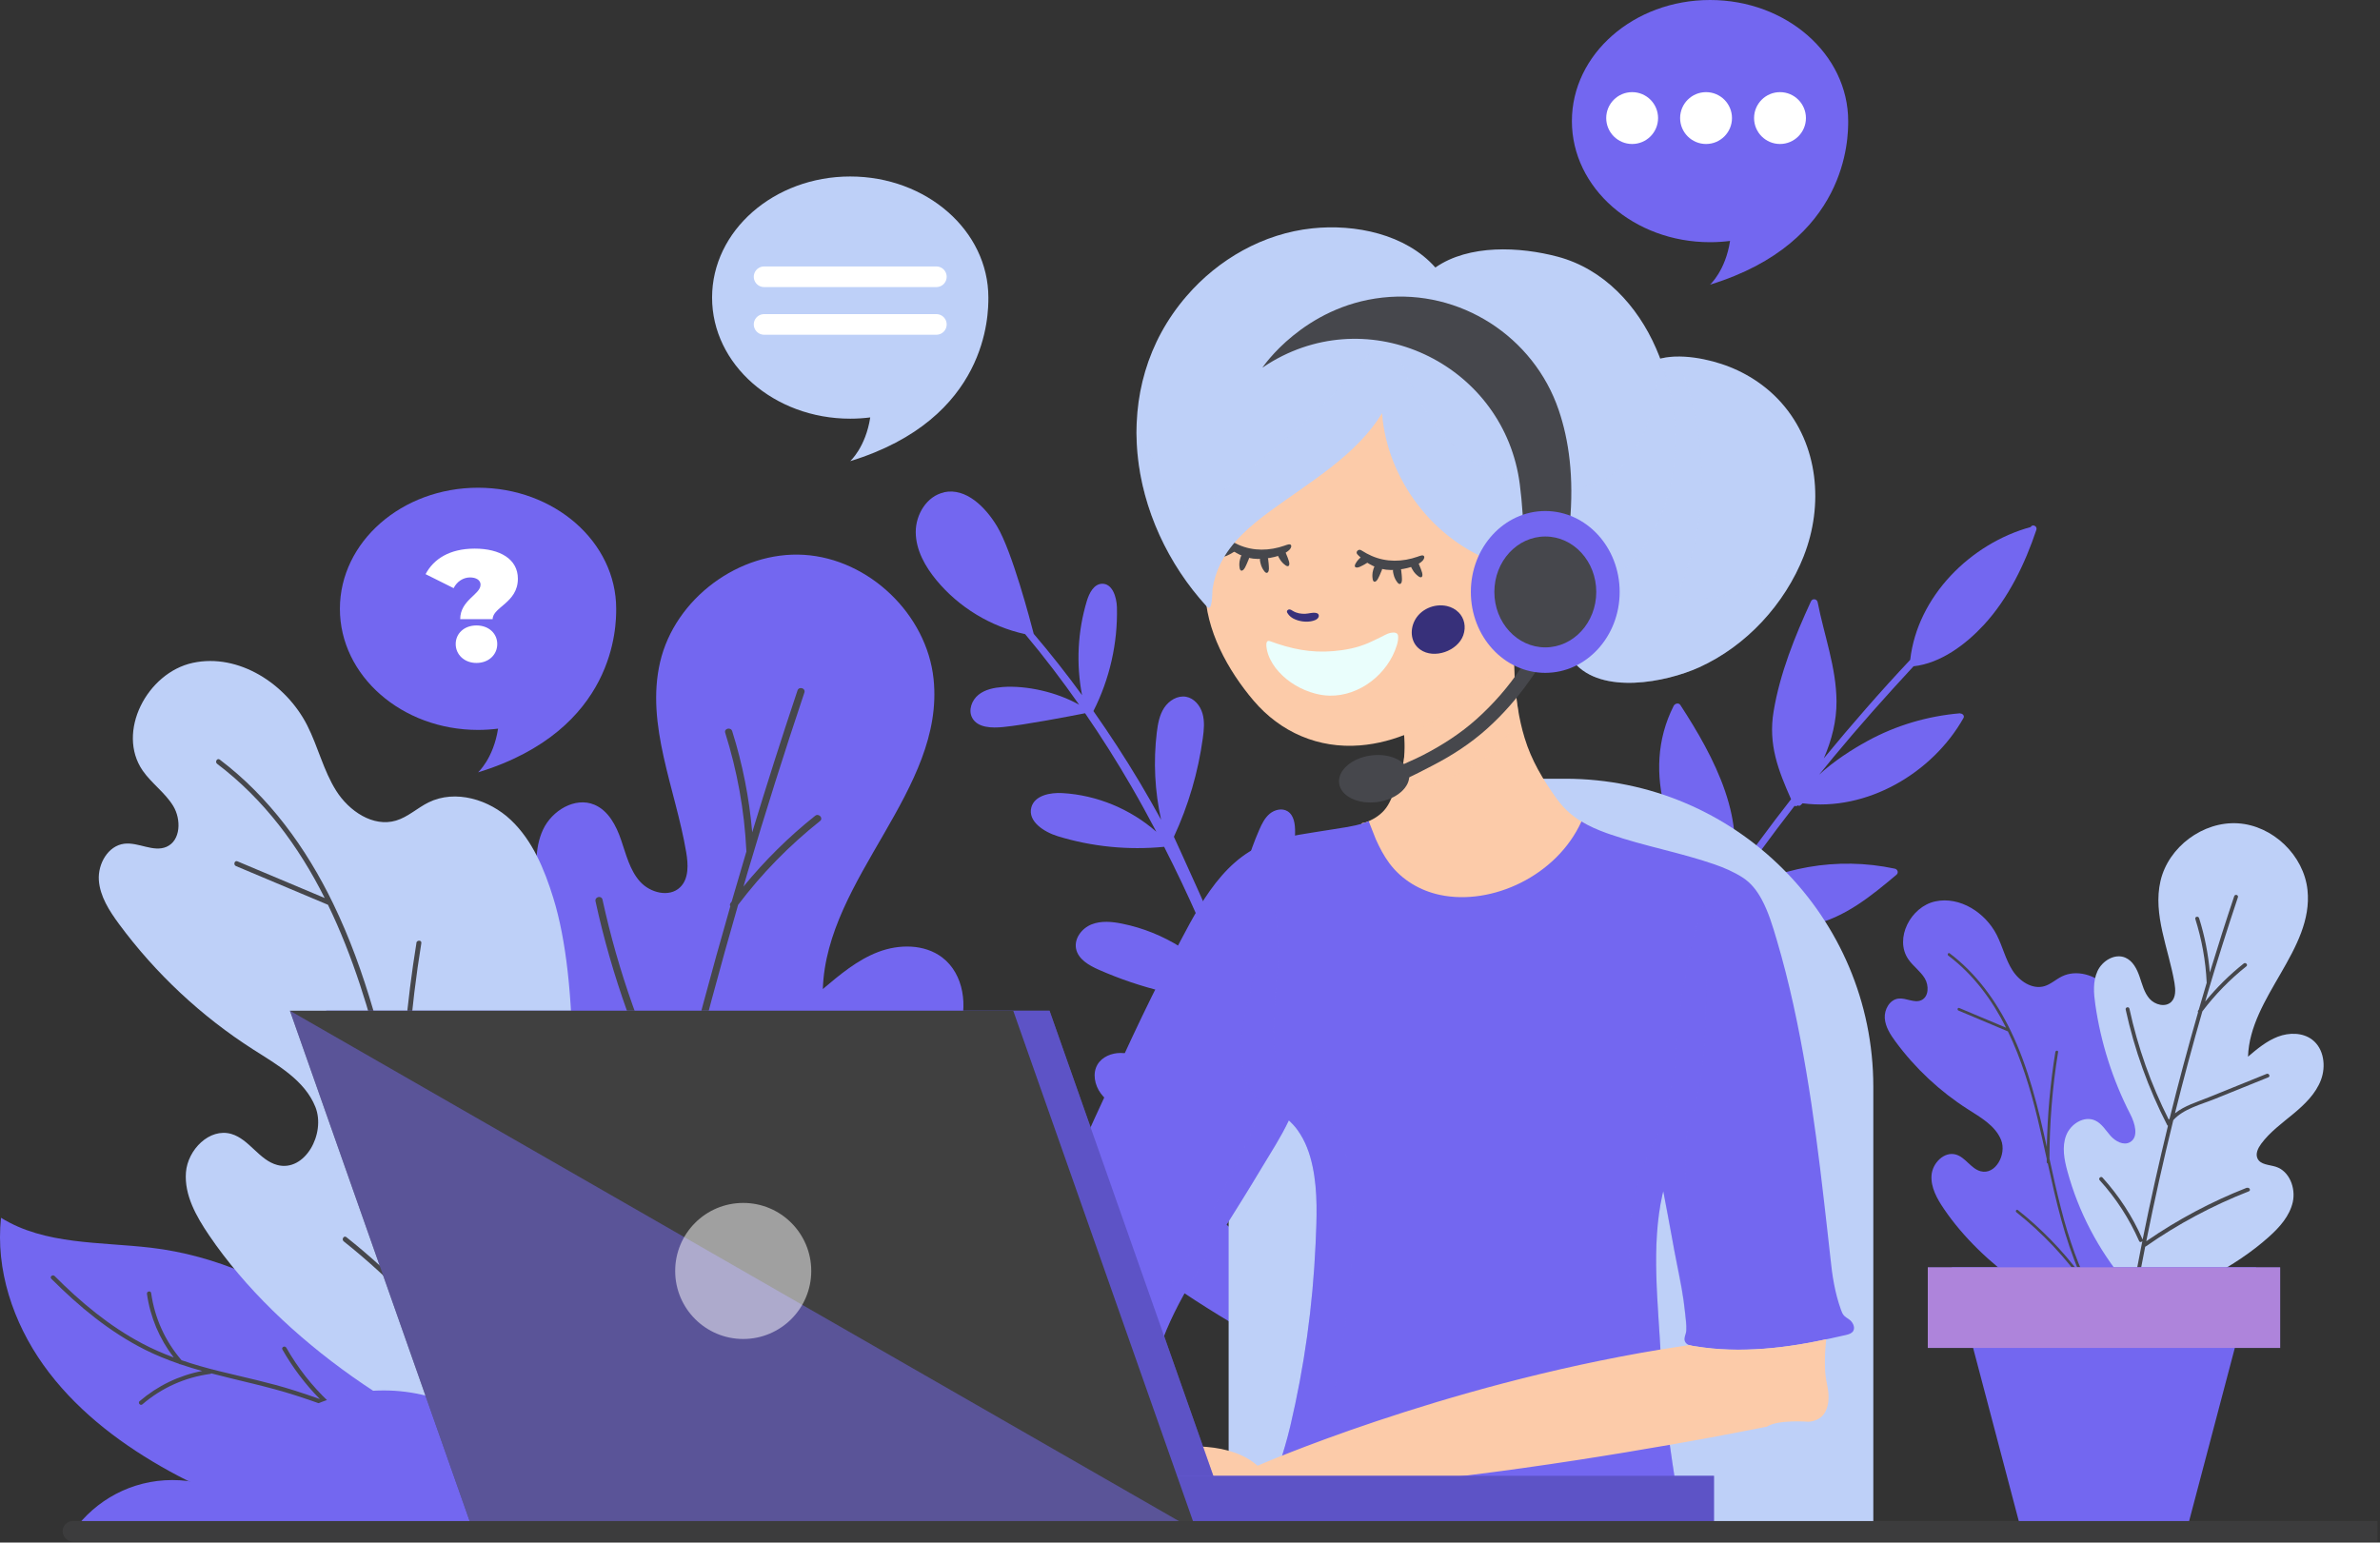 <svg width="614" height="398" viewBox="0 0 614 398" fill="none" xmlns="http://www.w3.org/2000/svg">
<rect x="0" y="0" width="614" height="398" fill="#333333" stroke="none"/>
<g clip-path="url(#clip0_1129_3871)">
<path d="M243.561 127C249.234 125.801 254.255 130.847 257.241 135.829C261.127 142.31 265.847 160.305 266.682 163.539C271.038 168.651 275.197 173.92 279.149 179.357C277.597 171.298 278.014 162.861 280.401 155.011C281.013 153.016 282.187 150.708 284.274 150.616C286.96 150.512 288.068 154.007 288.147 156.693C288.381 165.939 286.269 175.224 282.083 183.465C286.269 189.425 290.246 195.528 293.976 201.761C295.893 204.969 297.731 208.229 299.544 211.502C297.914 204.121 297.523 196.479 298.435 188.968C298.709 186.751 299.114 184.482 300.339 182.618C301.565 180.753 303.782 179.384 305.986 179.775C308.072 180.153 309.637 182.044 310.224 184.091C310.811 186.125 310.602 188.303 310.315 190.403C309.115 199.205 306.586 207.838 302.843 215.897C302.843 215.897 313.627 239.33 318.831 252.162C317.605 239.239 319.665 226.016 324.855 214.123C325.52 212.597 326.277 211.046 327.542 209.976C328.82 208.907 330.75 208.438 332.158 209.311C333.866 210.354 334.127 212.702 334.114 214.71C334.01 229.68 329.263 244.585 320.695 256.856C321.504 258.917 322.299 260.977 323.082 263.038C326.629 272.518 329.85 282.103 332.836 291.753C331.884 278.725 333.892 265.476 338.769 253.349C339.943 250.441 342.329 247.037 345.355 247.885C347.845 248.576 348.641 251.666 348.81 254.248C349.802 270.379 342.577 285.741 335.405 300.255C338.091 309.435 340.595 318.655 342.929 327.927C344.664 334.825 346.32 341.749 347.911 348.674C348.876 330.13 354.666 311.848 364.733 296.225C366.663 293.226 369.675 289.953 373.144 290.801C376.313 291.596 377.656 295.443 377.617 298.703C377.565 306.071 373.535 312.735 369.623 318.968C362.659 330.078 355.696 341.176 348.745 352.286C351.901 366.187 354.835 380.127 357.743 394.054L352.618 395.085C350.049 381.823 347.454 368.574 344.664 355.377C327.933 347.8 311.984 338.542 297.079 327.796C293.493 325.201 289.829 322.358 287.925 318.355C286.034 314.352 286.53 308.862 290.194 306.358C294.132 303.685 299.505 305.523 303.717 307.766C321.295 317.103 335.496 332.53 343.66 350.656C342.108 343.406 340.491 336.168 338.782 328.957C336.931 321.133 334.962 313.334 332.862 305.588C325.559 302.759 300.352 292.835 290.103 286.954C287.821 285.637 285.512 284.215 283.961 282.09C282.409 279.964 281.796 276.952 283.126 274.683C284.313 272.661 286.79 271.67 289.125 271.683C291.472 271.683 293.715 272.544 295.866 273.483C310.224 279.755 323.03 287.88 331.454 300.477C328.037 288.258 324.268 276.156 319.978 264.211C319.3 262.307 318.583 260.403 317.866 258.513C306.025 257.821 294.315 254.992 283.465 250.206C280.922 249.084 278.118 247.48 277.597 244.742C277.101 242.108 279.11 239.5 281.6 238.509C284.091 237.518 286.895 237.791 289.516 238.326C300.274 240.491 310.146 246.737 316.731 255.5C311.906 242.89 306.455 230.515 300.326 218.492C291.133 219.391 281.757 218.479 272.915 215.766C269.329 214.671 265.091 211.932 266.069 208.307C266.904 205.23 270.907 204.447 274.089 204.63C282.983 205.138 291.628 208.737 298.318 214.606C296.258 210.707 294.145 206.834 291.928 203.013C288.173 196.532 284.169 190.194 279.931 184.026C275.928 184.821 264.4 187.038 258.806 187.586C255.859 187.873 252.194 187.808 250.799 185.187C249.756 183.23 250.695 180.662 252.429 179.266C254.163 177.871 256.458 177.427 258.662 177.258C264.856 176.815 272.642 178.575 278.405 181.835C274.011 175.576 269.381 169.473 264.465 163.618C255.585 161.675 247.369 156.706 241.579 149.691C238.671 146.17 236.285 141.932 236.246 137.354C236.194 132.79 239.089 127.978 243.561 127.039V127Z" fill="#7367F0"/>
<path d="M153.295 363.266C140.438 347.852 130.931 329.661 125.65 310.296C124.111 304.65 122.937 298.507 125.024 293.031C127.11 287.554 133.63 283.407 138.951 285.858C142.146 287.332 144.011 290.618 146.358 293.239C148.705 295.86 152.539 297.999 155.617 296.304C160.011 293.878 158.081 287.241 155.786 282.781C147.336 266.324 141.637 248.458 139.016 230.137C138.247 224.751 137.79 219.013 140.085 214.071C142.381 209.129 148.366 205.516 153.374 207.642C156.986 209.181 158.981 213.041 160.246 216.757C161.524 220.461 162.463 224.464 165.058 227.398C167.653 230.345 172.647 231.662 175.464 228.924C177.746 226.707 177.564 223.03 177.029 219.887C174.251 203.443 166.518 187.038 170.3 170.803C174.108 154.463 190.695 142.114 207.439 143.157C224.183 144.201 239.114 158.519 240.849 175.211C243.835 203.795 213.216 226.459 212.277 255.187C216.685 251.458 221.197 247.663 226.582 245.616C231.968 243.568 238.501 243.555 243.092 247.05C248.712 251.34 249.781 259.778 247.277 266.389C244.774 273 239.466 278.138 234.028 282.65C228.578 287.162 222.749 291.387 218.549 297.086C217.037 299.133 215.733 301.859 216.841 304.141C218.302 307.114 222.449 307.049 225.604 308.04C232.164 310.113 235.241 318.264 233.755 324.979C232.255 331.695 227.391 337.133 222.266 341.723C205.483 356.772 184.514 366.2 163.923 375.381L153.282 363.266H153.295Z" fill="#7367F0"/>
<path d="M211.899 318.094C194.816 324.784 178.581 333.417 163.48 343.836C167.379 324.367 171.709 304.976 176.455 285.702C181.28 280.251 189.939 278.125 196.342 275.53C204.923 272.062 213.516 268.58 222.097 265.111C223.205 264.668 222.319 263.038 221.223 263.481C211.886 267.25 202.562 271.031 193.225 274.813C187.97 276.939 181.802 278.751 177.264 282.416C181.346 266.024 185.727 249.697 190.422 233.462C196.538 225.377 203.606 218.153 211.547 211.841C212.486 211.098 211.221 209.742 210.295 210.485C203.475 215.91 197.307 222.026 191.804 228.741C192.169 227.516 192.508 226.29 192.873 225.064C197.477 209.52 202.367 194.054 207.518 178.692C207.896 177.558 206.122 177.023 205.744 178.145C201.676 190.285 197.79 202.491 194.06 214.749C193.291 205.895 191.582 197.158 188.896 188.655C188.544 187.521 186.731 187.938 187.096 189.086C190.2 198.944 192.039 209.103 192.547 219.444C192.547 219.522 192.56 219.587 192.573 219.652C191.282 223.969 190.017 228.285 188.766 232.614C188.674 232.732 188.583 232.849 188.492 232.966C188.257 233.279 188.27 233.592 188.414 233.84C183.536 250.767 178.972 267.784 174.747 284.88C174.604 285.05 174.46 285.206 174.33 285.389C165.815 268.488 159.464 250.61 155.434 232.119C155.187 230.958 153.374 231.376 153.635 232.549C157.834 251.81 164.524 270.432 173.547 287.971C173.639 288.153 173.769 288.271 173.9 288.349C169.479 306.475 165.423 324.68 161.759 342.975C161.746 342.897 161.72 342.832 161.694 342.754C156.934 331.917 150.466 321.967 142.524 313.204C141.716 312.317 140.36 313.582 141.168 314.456C149.018 323.115 155.369 332.921 160.064 343.627C160.39 344.384 161.276 344.201 161.629 343.653C161.42 344.67 161.211 345.688 161.016 346.692C157.886 362.484 155.056 378.328 152.487 394.211C152.292 395.385 154.156 395.424 154.339 394.263C156.934 378.249 159.816 362.288 162.972 346.379C163.076 346.353 163.18 346.314 163.298 346.235C178.698 335.49 195.286 326.623 212.76 319.776C213.868 319.346 212.995 317.716 211.886 318.146L211.899 318.094Z" fill="#46474C"/>
<path d="M117.082 380.153C102.594 350.043 72.197 325.879 39.009 321.941C25.799 320.376 11.572 321.237 0.266 314.208C-1.181 327.588 3.383 341.202 11.194 352.169C19.006 363.136 29.855 371.651 41.526 378.354C53.132 385.03 65.912 390.116 79.265 391.186C92.618 392.255 106.624 388.982 116.978 380.492" fill="#7367F0"/>
<path d="M36.023 361.519C40.653 357.554 46.182 354.881 52.154 353.733C50.276 353.212 48.399 352.638 46.547 352.012C46.404 352.025 46.26 351.986 46.143 351.869C43.182 350.852 40.275 349.678 37.432 348.257C28.317 343.679 20.414 337.133 13.242 329.948C12.733 329.439 13.581 328.735 14.089 329.231C20.818 335.986 28.225 342.167 36.688 346.64C39.323 348.035 42.048 349.222 44.826 350.252C41.148 345.479 38.762 339.859 37.914 333.847C37.81 333.143 38.905 332.934 38.996 333.638C39.909 340.08 42.596 346.027 46.834 350.956C49.964 352.038 53.158 352.938 56.379 353.733C62.913 355.351 69.498 356.707 75.914 358.754C78.131 359.458 80.335 360.202 82.525 360.984C78.757 357.163 75.523 352.886 72.862 348.204C72.51 347.578 73.514 347.109 73.867 347.735C76.814 352.925 80.491 357.593 84.807 361.688C84.873 361.74 84.912 361.805 84.938 361.871C87.494 362.823 90.037 363.853 92.527 364.948C92.684 364.948 92.814 365.013 92.892 365.118C96.909 366.904 100.834 368.873 104.629 371.116C114.409 376.906 123.068 384.509 128.975 394.302C129.34 394.915 128.336 395.384 127.971 394.772C119.808 381.262 106.637 372.394 92.384 366.096C85.811 367.465 79.578 370.021 73.958 373.698C73.371 374.09 72.641 373.242 73.241 372.851C78.587 369.343 84.455 366.813 90.663 365.339C85.89 363.305 81 361.558 76.162 360.006C69.055 357.724 61.726 356.25 54.528 354.359C54.462 354.425 54.358 354.477 54.241 354.49C47.734 355.377 41.722 358.063 36.741 362.34C36.206 362.81 35.489 361.962 36.023 361.493V361.519Z" fill="#46474C"/>
<path d="M137.581 378.862C106.336 368.86 72.34 345.87 53.927 318.707C50.641 313.856 47.524 308.366 47.968 302.511C48.411 296.656 54.044 290.944 59.678 292.574C64.294 293.917 66.863 299.342 71.519 300.581C78.665 302.485 84.103 292.483 81.364 285.611C78.626 278.738 71.597 274.787 65.363 270.81C51.958 262.242 40.143 251.197 30.689 238.391C28.198 235.001 25.786 231.271 25.499 227.085C25.225 222.886 27.859 218.218 32.045 217.696C35.723 217.24 39.57 219.965 42.96 218.492C46.651 216.875 46.781 211.411 44.694 207.968C42.608 204.525 39.1 202.139 36.805 198.827C29.959 188.89 37.94 173.568 49.741 171.025C61.543 168.482 73.801 176.41 79.264 187.169C82.055 192.672 83.451 198.853 86.75 204.056C90.049 209.272 96.256 213.484 102.163 211.724C105.241 210.811 107.68 208.451 110.561 207.029C117.486 203.626 126.21 206.273 131.804 211.58C137.399 216.875 140.45 224.308 142.732 231.662C156.451 275.765 137.568 378.862 137.568 378.862H137.581Z" fill="#BED0F8"/>
<path d="M107.432 243.308C104.98 258.421 103.624 273.679 103.324 288.975C99.099 269.858 94.522 250.819 85.928 233.097C78.978 218.752 69.472 205.66 56.692 195.984C56.04 195.488 55.362 196.584 56.014 197.079C68.194 206.312 77.061 218.361 83.764 231.702C76.266 228.546 68.767 225.39 61.256 222.234C60.5 221.908 60.121 223.147 60.878 223.46C68.793 226.785 76.709 230.124 84.611 233.449C91.027 246.685 95.409 261.082 98.825 275.191C100.39 281.633 101.812 288.14 103.246 294.648C103.246 295.182 103.246 295.717 103.246 296.252C103.246 296.604 103.481 296.812 103.742 296.877C107.693 314.86 111.814 332.843 119.103 349.691C110.523 338.307 100.547 328.083 89.358 319.203C88.706 318.694 88.041 319.789 88.68 320.298C101.277 330.3 112.348 342.062 121.568 355.246C121.62 355.311 121.672 355.364 121.737 355.403C122.442 356.863 123.172 358.311 123.941 359.758C131.322 373.633 141.311 386.113 154.417 394.954C155.108 395.411 155.786 394.328 155.095 393.859C129.679 376.724 117.447 347.083 110.079 318.459C108.045 310.57 106.298 302.576 104.537 294.582C104.576 277.421 105.945 260.299 108.697 243.347C108.827 242.525 107.536 242.486 107.406 243.294L107.432 243.308Z" fill="#46474C"/>
<path d="M505.66 184.039C497.301 184.756 489.19 187.13 481.822 191.159C477.597 193.467 473.111 196.388 469.316 199.87C470.542 198.357 471.768 196.845 473.02 195.332C479.67 187.299 486.595 179.54 493.662 171.911C500.665 171.142 507.133 166.278 511.776 161.257C518.126 154.385 522.403 145.505 525.351 136.702C525.677 135.737 524.32 135.124 523.877 135.985C508.372 140.236 494.667 153.864 492.802 170.242C485.069 178.458 477.662 186.986 470.516 195.658C472.55 190.989 473.828 186.008 473.789 180.909C473.724 172.185 470.581 163.865 468.925 155.389C468.755 154.502 467.569 154.32 467.19 155.168C463.057 164.152 459.171 173.776 457.554 183.596C456.145 192.072 458.74 198.709 462.066 206.208C456.458 213.393 451.033 220.748 445.843 228.272C451.516 212.428 442.127 195.149 433.507 181.913C433.064 181.222 432.099 181.509 431.773 182.135C422.918 199.622 431.173 219.131 442.44 233.266C435.711 243.294 429.386 253.596 423.518 264.146C424.992 255.513 423.909 246.072 421.836 237.87C419.176 227.294 414.168 217.67 407.322 209.22C406.853 208.633 406.018 208.777 405.692 209.429C400.867 219.17 402.08 230.124 405.47 240.113C408.913 250.232 413.634 261.603 420.271 270.106C417.285 275.713 414.429 281.398 411.717 287.136C411.743 287.136 411.769 287.136 411.808 287.136C412.408 287.28 412.864 287.58 413.164 287.958C415.707 282.559 418.38 277.226 421.184 271.957C421.301 271.931 421.419 271.866 421.523 271.788C421.693 271.657 421.862 271.54 422.032 271.41C442.192 273.77 462.887 264.55 476.11 249.502C476.54 249.006 476.201 247.989 475.484 248.002C456.68 248.093 438.267 255.983 423.544 267.576C427.743 259.895 432.177 252.358 436.859 244.977C439.023 241.547 441.253 238.157 443.509 234.779C443.705 234.923 443.874 235.04 444.031 235.131C446.339 238 450.199 238.809 453.746 239.148C458.232 239.565 462.965 239.604 467.399 238.652C475.888 236.813 482.748 231.167 489.242 225.716C489.868 225.194 489.581 224.282 488.811 224.125C473.958 220.956 458.506 223.708 445.648 231.649C451.177 223.564 456.967 215.649 462.978 207.916C463.252 208.072 463.591 208.007 463.813 207.799C464.022 207.942 464.309 207.968 464.556 207.72C464.713 207.564 464.882 207.42 465.039 207.264C481.613 209.442 498.54 199.466 506.559 185.239C506.898 184.652 506.233 184.039 505.673 184.091L505.66 184.039Z" fill="#7367F0"/>
<path d="M220.675 395.072H18.914C24.6 387.091 33.923 381.875 44.473 381.875C49.507 381.875 54.24 383.087 58.453 385.2C65.312 369.63 80.869 358.754 98.969 358.754C106.611 358.754 113.796 360.684 120.068 364.101C125.663 346.079 142.472 332.986 162.332 332.986C186.77 332.986 206.578 352.795 206.578 377.232C206.578 378.158 206.539 379.058 206.487 379.971C212.799 383.205 217.819 388.551 220.675 395.072Z" fill="#7367F0"/>
<path d="M396.434 200.926H403.815C447.67 200.926 483.283 236.54 483.283 280.394V395.072H316.966V280.394C316.966 236.54 352.579 200.926 396.434 200.926Z" fill="#BED0F8"/>
<path d="M258.323 339.506L286.933 337.577C286.933 337.577 285.668 345.114 286.933 350.473C286.933 350.473 289.45 359.615 282.2 360.241C282.2 360.241 274.271 359.615 271.454 361.506C271.454 361.506 187.944 378.523 140.033 377.897C140.033 377.897 195.038 347.448 258.323 339.506Z" fill="#FCBC8E"/>
<path d="M409.448 212.806C406.37 211.189 403.775 209.116 401.545 206.012C398.051 201.135 395.09 196.206 393.33 190.416C390.252 180.322 390.5 170.021 390.552 159.588C390.552 159.393 386.862 152.794 383.98 154.255C381.346 155.598 375.582 157.006 372.113 158.91C367.523 161.427 363.728 168.051 360.69 169.955C358.603 171.272 360.533 176.163 360.546 176.476C360.912 182.826 362.933 188.916 362.242 195.345C361.942 198.11 361.107 200.77 360.038 203.326C359.177 205.347 358.59 207.381 357.104 209.063C355.761 210.576 354.065 211.554 352.201 212.219C351.64 212.415 351.288 212.076 351.196 212.884C351.118 213.693 351.522 214.788 351.731 215.558C353.452 222.273 357.821 228.168 363.885 231.558C377.486 239.135 396.003 234.805 405.327 222.547C406.749 220.682 407.961 218.648 408.939 216.509C408.952 216.47 408.965 216.431 408.978 216.392C409.1 215.236 409.257 214.036 409.448 212.793V212.806Z" fill="#FCCBA9"/>
<g style="mix-blend-mode:multiply" opacity="0.5">
<path d="M391.739 183.648C390.839 178.445 390.578 173.189 390.539 167.895C389.444 169.029 388.348 170.125 387.357 171.194C383.693 175.093 379.794 178.784 375.542 182.044C371.461 185.173 367.014 187.821 362.267 189.672C362.424 191.55 362.463 193.441 362.267 195.371C361.967 198.136 361.133 200.796 360.063 203.352C367.483 204.864 388.139 197.145 391.765 183.674L391.739 183.648Z" fill="#FCCBA9"/>
</g>
<path d="M433.951 393.663C431.76 379.201 429.191 364.779 428.474 350.147C427.809 336.572 425.879 321.537 428.891 308.144C428.943 307.884 429.034 307.636 429.1 307.375C429.856 311.378 430.651 315.369 431.343 319.333C432.099 323.741 433.09 328.109 433.872 332.517C434.238 334.629 434.537 336.742 434.746 338.867C434.89 340.354 435.137 341.841 435.033 343.34C434.968 344.201 434.329 345.205 434.668 346.066C435.098 347.135 436.415 347.226 437.38 347.383C438.815 347.618 440.262 347.8 441.71 347.944C444.67 348.23 447.643 348.309 450.616 348.23C456.589 348.087 462.522 347.292 468.377 346.144C470.946 345.635 473.489 345.062 476.045 344.488C476.671 344.344 477.336 344.188 477.819 343.758C478.81 342.884 478.132 341.345 477.297 340.628C476.997 340.367 476.658 340.172 476.332 339.95C476.136 339.819 475.941 339.663 475.771 339.493C475.354 339.05 475.119 338.476 474.924 337.903C473.359 333.534 472.668 329.087 472.211 324.497C471.729 319.75 471.116 315.004 470.607 310.257C469.303 298.899 467.869 287.554 465.952 276.274C464.022 264.889 461.661 253.583 458.375 242.512C457.319 238.939 456.25 235.314 454.463 232.015C453.237 229.759 451.725 227.803 449.56 226.407C447.304 224.96 444.826 223.89 442.31 223.017C433.468 219.952 424.196 218.322 415.355 215.258C415.042 215.153 414.729 215.036 414.416 214.932C412.056 214.071 409.917 213.132 407.974 211.945C407.974 211.945 407.974 211.945 407.987 211.945C401.624 226.003 384.841 233.723 371.513 230.906C366.336 229.811 361.655 227.033 358.46 222.769C357.025 220.852 355.917 218.713 354.939 216.536C354.887 216.431 353.296 212.337 353.1 211.88C353.896 211.567 353.361 211.815 352.24 212.219C352.083 212.193 351.94 212.245 351.796 212.376C349.136 213.262 346.189 213.588 343.529 214.032C337.895 214.984 332.118 215.545 326.733 217.566C314.435 222.182 308.267 235.835 302.464 246.711C295.175 260.377 288.889 274.591 282.356 288.636C276.058 302.198 270.841 317.286 261.857 329.322C261.426 329.909 261.961 330.704 262.587 330.809C264.491 336.859 270.92 342.18 275.862 345.648C281.209 349.404 289.724 354.268 296.453 353.72C296.922 353.681 297.327 353.408 297.587 353.055C297.6 353.042 297.613 353.029 297.626 353.003C297.809 352.742 297.913 352.429 297.913 352.13C301.017 339.559 308.672 328.396 315.479 317.533C318.843 312.174 322.221 306.814 325.455 301.376C327.789 297.451 330.488 293.357 332.509 289.092C333.318 289.836 334.087 290.644 334.752 291.583C336.774 294.387 337.934 297.647 338.638 301.011C340.008 307.558 339.695 314.391 339.395 321.028C339.03 328.996 338.312 336.951 337.204 344.84C336.122 352.599 334.674 360.319 332.875 367.948C331.205 375.028 328.728 381.679 326.628 388.604C361.472 394.993 397.268 396.597 433.99 393.663H433.951Z" fill="#7367F0"/>
<g style="mix-blend-mode:multiply" opacity="0.25">
<path d="M439.101 234.453C435.085 246.463 433.051 260.312 432.242 272.779C431.773 280.068 430.051 287.084 427.091 293.748C426.309 295.508 425.539 297.243 424.822 298.977C424.574 299.212 424.418 299.538 424.418 299.955C422.918 303.671 421.692 307.427 421.158 311.548C419.436 324.706 420.441 338.828 421.784 351.973C423.231 366.148 428.526 380.336 432.099 394.172C432.412 395.398 434.133 394.85 433.963 393.663C431.773 379.201 429.204 364.779 428.486 350.147C427.821 336.572 425.891 321.537 428.904 308.144C428.969 307.87 429.047 307.597 429.125 307.323C429.973 312.617 431.108 317.912 432.007 323.154C433.324 330.756 435.294 338.411 435.033 346.144C435.007 346.953 436.102 347.422 436.663 346.822C440.836 342.232 437.302 332.908 436.389 327.627C434.837 318.616 434.342 294.387 435.528 291.309C437.719 285.624 438.697 279.69 439.336 273.652C440.001 267.458 440.027 261.251 440.249 255.031C440.484 248.224 441.436 241.651 442.296 234.91C442.531 233.019 439.662 232.849 439.114 234.479L439.101 234.453Z" fill="#7367F0"/>
</g>
<g style="mix-blend-mode:multiply" opacity="0.25">
<path d="M348.458 304.024C347.806 298.755 346.346 293.513 343.099 289.223C338.835 283.589 330.815 281.62 329.341 274.031C326.538 259.608 333.032 244.468 327.424 230.241C327.085 229.393 325.833 229.472 325.794 230.463C325.507 238.313 324.973 245.511 323.147 253.192C321.686 259.347 319.809 265.841 320.187 272.218C320.5 277.343 321.569 281.307 325.625 284.489C326.616 285.271 312.428 314.104 309.063 319.685C303.378 329.139 295.749 340.915 295.893 352.429C295.893 353.486 297.51 353.747 297.77 352.677C300.731 340.25 308.138 329.283 314.84 318.564C318.153 313.282 321.465 308.001 324.686 302.654C327.307 298.286 330.411 293.748 332.38 288.975C333.24 289.757 334.036 290.592 334.753 291.583C336.774 294.387 337.935 297.647 338.639 301.011C340.008 307.558 339.695 314.391 339.395 321.028C339.03 328.996 338.313 336.951 337.205 344.84C336.122 352.599 334.675 360.319 332.875 367.948C331.206 375.028 328.728 381.679 326.629 388.604C326.303 389.699 327.672 390.351 328.441 389.66C333.449 385.213 340.217 376.88 341.717 370.699C343.555 363.083 345.055 355.377 346.189 347.618C348.263 333.508 350.271 318.264 348.498 304.024H348.458Z" fill="#7367F0"/>
</g>
<path d="M398.649 152.729L381.697 131.851L365.461 106.318L356.19 100.841L330.865 116.242L308.618 140.028C308.618 140.028 310.926 151.764 310.926 151.999C310.952 162.483 316.768 172.968 323.419 180.792C330.37 188.955 340.15 193.193 350.895 192.32C360.023 191.576 368.317 187.534 375.515 182.031C379.767 178.771 383.666 175.08 387.33 171.181C390.512 167.804 394.659 164.087 396.706 159.888C397.254 158.767 398.636 152.716 398.636 152.716L398.649 152.729Z" fill="#FCCBA9"/>
<path d="M406.07 170.894C413.19 179.318 429.791 176.058 438.319 172.198C450.538 166.669 460.449 155.872 465.352 143.431C470.503 130.326 469.16 114.742 459.588 103.945C455.441 99.264 449.964 95.808 444.018 93.878C438.554 92.104 430.612 90.8 425.37 93.669C424.314 94.243 405.444 170.138 406.083 170.894H406.07Z" fill="#BED0F8"/>
<path d="M350.178 143.014C350.23 143.079 350.296 143.144 350.348 143.209C352.591 145.544 355.551 147.043 358.824 147.069C360.258 147.069 361.706 146.9 363.088 146.561C364.457 146.222 365.944 145.726 366.974 144.709C367.209 144.474 367.483 144.031 367.444 143.692C367.339 142.923 366.114 143.509 365.709 143.64C361.823 144.996 357.676 145.1 353.869 143.431C353.008 143.053 352.173 142.61 351.378 142.101C351.221 141.997 351.052 141.892 350.869 141.866C350.374 141.788 349.826 142.31 350.035 142.805C350.061 142.883 350.113 142.949 350.165 143.014H350.178Z" fill="#46474C"/>
<path d="M349.813 146.391C350.387 146.574 351.117 146.091 351.613 145.857C351.926 145.713 352.213 145.505 352.513 145.335C352.956 145.1 353.334 144.931 353.491 144.409C353.699 143.757 353.321 143.249 352.682 143.105C352.082 142.975 351.626 143.379 351.183 143.718C350.83 143.979 350.531 144.253 350.257 144.605C350.035 144.892 349.031 146.157 349.8 146.391H349.813Z" fill="#46474C"/>
<path d="M354.781 150.069C355.342 149.86 355.629 149.039 355.877 148.543C356.033 148.243 356.137 147.904 356.281 147.591C356.489 147.135 356.685 146.77 356.502 146.261C356.268 145.622 355.655 145.439 355.068 145.713C354.52 145.974 354.403 146.574 354.246 147.109C354.129 147.526 354.051 147.93 354.051 148.373C354.051 148.739 354.025 150.343 354.781 150.069Z" fill="#46474C"/>
<path d="M361.407 150.538C361.798 150.095 361.668 149.234 361.642 148.673C361.642 148.334 361.563 147.982 361.537 147.643C361.498 147.148 361.498 146.73 361.094 146.365C360.585 145.909 359.959 146.052 359.568 146.574C359.203 147.069 359.399 147.643 359.516 148.191C359.62 148.621 359.738 149.012 359.946 149.391C360.116 149.717 360.859 151.138 361.394 150.538H361.407Z" fill="#46474C"/>
<path d="M366.884 148.726C367.131 148.178 366.753 147.395 366.584 146.874C366.479 146.548 366.31 146.235 366.192 145.909C366.01 145.439 365.893 145.048 365.397 144.813C364.784 144.527 364.223 144.84 364.002 145.439C363.793 146.013 364.145 146.522 364.419 147.004C364.628 147.382 364.862 147.721 365.175 148.034C365.436 148.295 366.545 149.456 366.897 148.713L366.884 148.726Z" fill="#46474C"/>
<path d="M315.857 140.158C315.909 140.223 315.974 140.288 316.026 140.354C318.269 142.688 321.23 144.188 324.503 144.214C325.937 144.214 327.385 144.044 328.767 143.705C330.136 143.366 331.623 142.87 332.653 141.853C332.888 141.619 333.162 141.175 333.122 140.836C333.018 140.067 331.792 140.654 331.388 140.784C327.502 142.14 323.355 142.245 319.547 140.575C318.687 140.197 317.852 139.741 317.057 139.245C316.9 139.141 316.731 139.037 316.548 139.01C316.053 138.932 315.505 139.454 315.714 139.949C315.74 140.028 315.792 140.093 315.844 140.158H315.857Z" fill="#46474C"/>
<path d="M315.491 143.535C316.065 143.718 316.795 143.236 317.291 143.001C317.604 142.857 317.89 142.649 318.19 142.479C318.634 142.244 319.012 142.075 319.168 141.553C319.377 140.901 318.999 140.393 318.36 140.249C317.76 140.119 317.304 140.523 316.86 140.862C316.508 141.123 316.208 141.397 315.934 141.749C315.713 142.036 314.709 143.301 315.478 143.535H315.491Z" fill="#46474C"/>
<path d="M320.459 147.213C321.02 147.004 321.307 146.183 321.554 145.687C321.711 145.387 321.815 145.048 321.959 144.735C322.167 144.279 322.363 143.914 322.18 143.405C321.945 142.766 321.333 142.584 320.746 142.857C320.198 143.118 320.081 143.718 319.924 144.253C319.807 144.67 319.729 145.074 319.729 145.518C319.729 145.883 319.703 147.487 320.459 147.213Z" fill="#46474C"/>
<path d="M327.085 147.669C327.476 147.226 327.345 146.365 327.319 145.805C327.319 145.465 327.241 145.113 327.215 144.774C327.176 144.279 327.176 143.862 326.772 143.496C326.263 143.04 325.637 143.183 325.246 143.705C324.881 144.201 325.076 144.774 325.194 145.322C325.298 145.752 325.415 146.144 325.624 146.522C325.794 146.848 326.537 148.269 327.072 147.669H327.085Z" fill="#46474C"/>
<path d="M332.549 145.857C332.796 145.309 332.418 144.527 332.249 144.005C332.144 143.679 331.975 143.366 331.858 143.04C331.675 142.571 331.558 142.179 331.062 141.945C330.449 141.658 329.888 141.971 329.667 142.571C329.458 143.144 329.81 143.653 330.084 144.135C330.306 144.514 330.527 144.853 330.84 145.166C331.101 145.426 332.21 146.587 332.562 145.844L332.549 145.857Z" fill="#46474C"/>
<path d="M332.092 158.076C332.131 158.18 332.197 158.271 332.262 158.362C332.614 158.897 333.135 159.314 333.696 159.614C335.013 160.292 336.735 160.566 338.195 160.305C338.873 160.188 339.956 159.888 340.19 159.145C340.268 158.897 340.229 158.61 340.073 158.428C339.916 158.245 339.656 158.167 339.408 158.128C338.521 157.997 337.647 158.323 336.761 158.362C335.652 158.415 334.518 158.219 333.566 157.645C333.305 157.489 333.044 157.293 332.731 157.254C332.262 157.189 331.857 157.619 332.066 158.076H332.092Z" fill="#37307A"/>
<path d="M376.273 157.984C375.503 157.215 374.486 156.641 373.273 156.367C370 155.637 366.349 157.228 364.888 160.266C363.676 162.77 364.015 165.913 366.388 167.595C369.987 170.151 376.025 167.96 377.486 163.944C378.294 161.701 377.759 159.471 376.286 157.984H376.273Z" fill="#37307A"/>
<path d="M359.425 163.213C359.152 163.213 358.878 163.266 358.656 163.305C357.834 163.474 356.987 164.035 356.217 164.387C355.135 164.896 354.066 165.456 352.957 165.926C350.036 167.165 347.154 167.725 343.986 167.999C338.117 168.495 333.123 167.452 327.646 165.43C325.977 164.817 326.968 168.325 327.163 168.847C327.75 170.529 328.741 172.055 329.941 173.372C332.406 176.084 335.77 178.027 339.304 178.953C340.504 179.266 341.743 179.462 342.981 179.488C350.78 179.67 358.095 173.841 360.351 166.513C360.573 165.808 360.716 165.104 360.703 164.361C360.703 164.113 360.677 163.865 360.56 163.657C360.325 163.292 359.882 163.2 359.438 163.2L359.425 163.213Z" fill="#EAFEFC"/>
<g style="mix-blend-mode:multiply" opacity="0.25">
<path d="M465.352 143.431C460.461 155.872 450.551 166.669 438.319 172.198C429.79 176.058 413.203 179.318 406.07 170.894C405.861 170.646 407.817 162.027 410.556 150.656C411.469 150.786 412.082 150.838 412.29 150.773C422.892 147.082 429.243 134.016 431.251 123.74C433.285 113.347 432.072 102.419 428.317 92.548C429.464 92.261 430.677 92.091 431.929 92.039C433.168 91.974 447.069 124.157 432.242 154.059C445.413 155.65 456.132 151.36 465.365 143.444L465.352 143.431Z" fill="#BED0F8"/>
</g>
<path d="M427.235 89.875C422.449 78.869 413.725 69.388 401.871 66.233C392.117 63.637 378.972 62.985 370.3 69.023C362.685 60.416 349.618 57.743 338.534 58.917C325.924 60.247 314.331 66.858 306.103 76.404C285.616 100.124 291.132 134.433 311.358 156.511C312.858 158.141 312.701 152.69 312.792 152.077C313.118 149.782 313.809 147.552 314.827 145.479C317.617 139.806 322.625 135.581 327.711 131.838C338.091 124.223 349.814 117.559 356.556 106.605C357.86 123.649 369.831 139.441 385.949 145.139C386.614 145.374 410.804 151.295 412.29 150.773C422.892 147.082 429.243 134.016 431.251 123.74C433.468 112.408 431.825 100.424 427.235 89.875Z" fill="#BED0F8"/>
<g style="mix-blend-mode:multiply" opacity="0.25">
<path d="M428.252 93.174C427.456 99.264 426.648 105.445 424.326 111.13C422.005 116.816 417.937 122.058 412.29 124.47C406.852 126.792 400.632 126.27 394.829 125.07C379.611 121.928 371.356 113.647 364.093 99.42C362.789 96.864 361.719 94.178 360.924 91.413C360.481 89.862 358.499 84.385 359.385 82.95C347.232 102.706 308.619 133.638 306.624 131.643C304.316 129.335 302.438 126.7 300.638 123.988C297.6 119.372 295.096 114.403 293.218 109.213C292.553 126.114 299.373 143.444 311.331 156.498C312.831 158.128 312.675 152.677 312.766 152.064C313.092 149.769 313.783 147.539 314.8 145.465C317.591 139.793 322.598 135.568 327.684 131.825C338.064 124.21 349.788 117.546 356.529 106.592C357.833 123.636 369.805 139.428 385.922 145.126C386.588 145.361 410.777 151.281 412.264 150.76C422.866 147.069 429.217 134.003 431.225 123.727C433.207 113.621 432.359 102.641 428.239 93.161L428.252 93.174Z" fill="#BED0F8"/>
</g>
<path d="M354.494 203.404C359.698 202.843 365.005 199.87 369.595 197.51C374.655 194.902 379.428 191.798 383.666 187.99C387.761 184.313 391.399 180.14 394.568 175.654C397.332 171.729 401.388 166.434 401.375 161.453C401.375 160.501 400.201 160.045 399.523 160.684C396.315 163.735 394.815 168.703 392.351 172.407C389.156 177.193 385.348 181.548 381.071 185.408C376.846 189.216 372.099 192.267 367.052 194.862C362.723 197.092 357.52 198.696 353.908 201.996C353.412 202.452 353.777 203.495 354.494 203.417V203.404Z" fill="#46474C"/>
<path d="M363.532 199.74C363.962 203.065 360.271 206.286 355.29 206.938C350.296 207.59 345.901 205.438 345.471 202.113C345.04 198.788 348.731 195.567 353.712 194.915C358.707 194.263 363.101 196.414 363.532 199.74Z" fill="#46474C"/>
<path d="M404.975 135.216C406.122 123.088 404.714 113.438 402.132 105.836C395.677 86.797 376.638 74.565 356.647 76.782C336.291 79.038 325.741 94.778 325.741 94.778V94.843C325.741 94.843 326.667 94.152 328.349 93.174C354.717 77.865 388.153 94.674 392.078 124.914C392.391 127.313 392.638 129.882 392.821 132.66V137.967L404.975 135.216Z" fill="#46474C"/>
<path d="M398.651 173.607C409.252 173.607 417.846 164.259 417.846 152.729C417.846 141.199 409.252 131.851 398.651 131.851C388.049 131.851 379.455 141.199 379.455 152.729C379.455 164.259 388.049 173.607 398.651 173.607Z" fill="#7367F0"/>
<path d="M411.809 152.729C411.809 160.631 405.928 167.034 398.664 167.034C391.401 167.034 385.52 160.631 385.52 152.729C385.52 144.827 391.401 138.424 398.664 138.424C405.928 138.424 411.809 144.827 411.809 152.729Z" fill="#46474C"/>
<path d="M471.338 357.098C471.273 356.798 471.207 356.485 471.155 356.172C471.142 356.081 471.129 355.99 471.103 355.898C471.064 355.663 471.025 355.416 470.999 355.168C470.999 355.077 470.973 354.998 470.96 354.907C470.92 354.581 470.894 354.255 470.868 353.929C470.868 353.903 470.868 353.877 470.868 353.851C470.842 353.538 470.829 353.238 470.816 352.925C470.816 352.834 470.816 352.742 470.816 352.638C470.816 352.377 470.803 352.13 470.803 351.869C470.803 351.791 470.803 351.712 470.803 351.634C470.803 351.308 470.803 350.982 470.803 350.669C470.803 350.617 470.803 350.578 470.803 350.526C470.803 350.252 470.816 349.991 470.829 349.717C470.829 349.626 470.829 349.534 470.829 349.443C470.829 349.222 470.855 349 470.868 348.778C470.868 348.7 470.868 348.622 470.881 348.543C470.894 348.27 470.92 347.996 470.934 347.748C470.934 347.67 470.947 347.592 470.96 347.513C470.973 347.331 470.986 347.161 470.999 346.992C470.999 346.887 471.012 346.783 471.025 346.692C471.038 346.561 471.051 346.431 471.064 346.3C471.064 346.209 471.09 346.105 471.09 346.014C471.103 345.844 471.129 345.688 471.142 345.531C470.216 345.727 469.29 345.935 468.365 346.118C462.509 347.279 456.576 348.061 450.604 348.204C447.63 348.283 444.657 348.204 441.697 347.918C440.249 347.774 438.802 347.592 437.368 347.357C436.898 347.279 436.337 347.213 435.842 347.044C433.482 347.383 431.134 347.748 428.813 348.126C428.67 348.152 428.513 348.165 428.37 348.191C371.357 357.607 324.438 378.184 324.438 378.184C310.889 366.2 277.153 379.449 277.153 379.449V384.509H324.438C355.761 384.9 402.302 377.767 430.782 372.786C430.782 372.786 430.795 372.786 430.808 372.786C431.134 372.733 431.447 372.668 431.773 372.616C432.021 372.577 432.256 372.525 432.503 372.486C432.843 372.42 433.169 372.368 433.495 372.303C433.638 372.277 433.781 372.251 433.925 372.225C434.577 372.107 435.229 371.99 435.855 371.886C436.024 371.86 436.194 371.821 436.363 371.794C436.702 371.729 437.029 371.677 437.368 371.612C437.498 371.586 437.615 371.573 437.746 371.547C438.385 371.429 439.024 371.312 439.637 371.208C439.754 371.182 439.858 371.169 439.976 371.142C440.315 371.077 440.641 371.025 440.967 370.96C441.058 370.947 441.149 370.921 441.241 370.908C442.297 370.712 443.301 370.53 444.253 370.347C444.305 370.347 444.37 370.321 444.422 370.308C445.348 370.138 446.235 369.969 447.057 369.812C447.161 369.786 447.265 369.773 447.37 369.747C447.617 369.695 447.865 369.656 448.113 369.604H448.139C448.647 369.512 449.143 369.408 449.599 369.317C449.678 369.304 449.769 369.291 449.847 369.265C450.056 369.226 450.251 369.186 450.46 369.147C450.538 369.134 450.604 369.121 450.682 369.108C451.321 368.978 451.921 368.873 452.455 368.769C452.507 368.769 452.573 368.743 452.625 368.73C452.938 368.665 453.225 368.613 453.485 368.56C453.525 368.56 453.564 368.547 453.603 368.534C453.733 368.508 453.838 368.482 453.955 368.469C454.02 368.456 454.085 368.443 454.151 368.43C454.477 368.365 454.75 368.313 454.985 368.261C455.076 368.247 455.181 368.221 455.259 368.208C455.285 368.208 455.324 368.195 455.35 368.195C455.376 368.195 455.402 368.195 455.442 368.182C455.624 368.143 455.741 368.117 455.794 368.104C455.82 368.104 455.833 368.104 455.833 368.104C458.649 366.213 466.578 366.839 466.578 366.839C473.828 366.213 471.312 357.072 471.312 357.072L471.338 357.098Z" fill="#FCCBA9"/>
<path d="M476.801 31.245C476.801 13.979 460.84 0 441.162 0C421.484 0 405.522 13.992 405.522 31.245C405.522 48.497 421.484 62.489 441.162 62.489C442.922 62.489 444.644 62.372 446.326 62.163C445.139 69.87 441.162 73.444 441.162 73.444C476.801 62.503 476.801 35.496 476.801 31.245Z" fill="#7367F0"/>
<path d="M421.067 37.152C424.761 37.152 427.756 34.157 427.756 30.462C427.756 26.768 424.761 23.773 421.067 23.773C417.372 23.773 414.377 26.768 414.377 30.462C414.377 34.157 417.372 37.152 421.067 37.152Z" fill="white"/>
<path d="M440.132 37.152C443.827 37.152 446.822 34.157 446.822 30.462C446.822 26.768 443.827 23.773 440.132 23.773C436.437 23.773 433.442 26.768 433.442 30.462C433.442 34.157 436.437 37.152 440.132 37.152Z" fill="white"/>
<path d="M465.9 30.462C465.9 34.153 462.901 37.152 459.21 37.152C455.52 37.152 452.521 34.153 452.521 30.462C452.521 26.772 455.52 23.773 459.21 23.773C462.901 23.773 465.9 26.772 465.9 30.462Z" fill="white"/>
<path d="M158.967 157.085C158.967 139.819 143.006 125.84 123.328 125.84C103.65 125.84 87.689 139.832 87.689 157.085C87.689 174.337 103.65 188.329 123.328 188.329C125.088 188.329 126.81 188.212 128.492 188.003C127.305 195.71 123.328 199.283 123.328 199.283C158.967 188.342 158.967 161.336 158.967 157.085Z" fill="#7367F0"/>
<path d="M123.98 150.89C123.98 149.625 122.767 148.986 121.254 148.986C119.507 148.986 117.877 150.043 117.029 151.751L109.792 148.139C111.865 144.24 115.973 141.553 122.467 141.553C128.961 141.553 133.604 144.24 133.604 149.312C133.604 155.533 127.097 156.628 127.097 159.758H118.725C118.725 154.842 123.967 153.381 123.967 150.903L123.98 150.89ZM117.564 166.174C117.564 163.448 119.755 161.375 122.924 161.375C126.092 161.375 128.283 163.448 128.283 166.174C128.283 168.899 126.092 171.051 122.924 171.051C119.755 171.051 117.564 168.86 117.564 166.174Z" fill="white"/>
<path d="M254.984 76.782C254.984 59.516 239.022 45.537 219.344 45.537C199.667 45.537 183.705 59.529 183.705 76.782C183.705 94.034 199.667 108.026 219.344 108.026C221.105 108.026 222.826 107.909 224.508 107.7C223.322 115.407 219.344 118.98 219.344 118.98C254.984 108.04 254.984 81.033 254.984 76.782Z" fill="#BED0F8"/>
<path d="M197.124 83.706H241.566" stroke="white" stroke-width="5.32" stroke-miterlimit="10" stroke-linecap="round"/>
<path d="M197.124 71.409H241.566" stroke="white" stroke-width="5.32" stroke-miterlimit="10" stroke-linecap="round"/>
<path d="M546.461 344.253C529.665 338.881 511.395 326.518 501.511 311.926C499.737 309.318 498.068 306.371 498.303 303.228C498.538 300.085 501.576 297.008 504.601 297.895C507.079 298.612 508.461 301.533 510.965 302.198C514.799 303.228 517.72 297.842 516.259 294.152C514.786 290.462 511.017 288.336 507.666 286.197C500.455 281.594 494.104 275.661 489.031 268.775C487.688 266.95 486.397 264.955 486.24 262.699C486.097 260.443 487.505 257.926 489.761 257.652C491.731 257.404 493.804 258.878 495.63 258.082C497.612 257.222 497.677 254.275 496.555 252.423C495.434 250.571 493.543 249.293 492.317 247.507C488.64 242.173 492.93 233.932 499.268 232.575C505.605 231.206 512.204 235.47 515.138 241.247C516.638 244.207 517.381 247.52 519.154 250.323C520.928 253.127 524.266 255.383 527.435 254.444C529.091 253.949 530.395 252.684 531.947 251.927C535.664 250.102 540.358 251.523 543.357 254.366C546.37 257.209 548 261.199 549.226 265.163C556.593 288.871 546.448 344.266 546.448 344.266L546.461 344.253Z" fill="#7367F0"/>
<path d="M530.252 271.41C528.935 279.534 528.205 287.736 528.049 295.952C525.779 285.676 523.315 275.452 518.699 265.92C514.956 258.213 509.857 251.171 502.985 245.968C502.633 245.694 502.268 246.294 502.62 246.555C509.166 251.51 513.926 257.991 517.538 265.163C513.508 263.468 509.479 261.773 505.45 260.077C505.045 259.908 504.837 260.573 505.254 260.743C509.505 262.529 513.756 264.316 518.007 266.115C521.45 273.222 523.81 280.968 525.649 288.545C526.484 292.013 527.253 295.508 528.022 299.003C528.022 299.29 528.022 299.577 528.022 299.864C528.022 300.046 528.153 300.164 528.296 300.203C530.422 309.866 532.626 319.529 536.551 328.592C531.935 322.476 526.575 316.973 520.563 312.2C520.211 311.926 519.859 312.513 520.198 312.787C526.966 318.159 532.926 324.484 537.868 331.565C537.894 331.604 537.92 331.63 537.959 331.656C538.337 332.439 538.729 333.221 539.146 333.99C543.11 341.45 548.483 348.152 555.525 352.899C555.89 353.147 556.255 352.56 555.89 352.312C542.236 343.106 535.651 327.17 531.7 311.796C530.604 307.558 529.666 303.267 528.727 298.964C528.74 289.744 529.483 280.538 530.957 271.436C531.022 270.992 530.331 270.979 530.265 271.41H530.252Z" fill="#46474C"/>
<path d="M548.222 330.704C541.311 322.424 536.212 312.643 533.369 302.237C532.534 299.199 531.908 295.899 533.03 292.965C534.151 290.018 537.646 287.788 540.515 289.105C542.236 289.901 543.241 291.661 544.492 293.07C545.757 294.478 547.818 295.626 549.474 294.713C551.834 293.409 550.804 289.849 549.565 287.449C545.027 278.608 541.963 268.997 540.554 259.165C540.137 256.27 539.889 253.192 541.128 250.532C542.367 247.885 545.575 245.942 548.274 247.076C550.217 247.898 551.286 249.984 551.965 251.966C552.656 253.962 553.151 256.1 554.547 257.691C555.942 259.269 558.628 259.973 560.141 258.513C561.367 257.313 561.262 255.344 560.989 253.662C559.502 244.833 555.342 236.005 557.376 227.281C559.424 218.505 568.343 211.867 577.341 212.428C586.339 212.989 594.359 220.682 595.298 229.654C596.902 245.016 580.445 257.196 579.949 272.635C582.31 270.627 584.748 268.593 587.643 267.484C590.538 266.376 594.046 266.376 596.511 268.254C599.536 270.562 600.11 275.087 598.767 278.647C597.423 282.207 594.568 284.959 591.646 287.384C588.725 289.81 585.583 292.079 583.327 295.143C582.518 296.252 581.814 297.699 582.414 298.938C583.196 300.542 585.426 300.503 587.121 301.037C590.642 302.159 592.298 306.527 591.503 310.14C590.695 313.752 588.086 316.673 585.322 319.137C576.298 327.222 565.031 332.282 553.973 337.224L548.261 330.717L548.222 330.704Z" fill="#BED0F8"/>
<path d="M579.714 306.423C570.534 310.022 561.81 314.665 553.699 320.259C555.798 309.8 558.12 299.381 560.676 289.014C563.271 286.093 567.926 284.945 571.369 283.55C575.985 281.685 580.601 279.821 585.205 277.956C585.804 277.721 585.322 276.834 584.735 277.082C579.715 279.116 574.707 281.138 569.686 283.172C566.857 284.32 563.544 285.285 561.106 287.254C563.297 278.438 565.657 269.675 568.174 260.951C571.46 256.609 575.255 252.723 579.519 249.332C580.027 248.928 579.336 248.198 578.841 248.602C575.176 251.51 571.864 254.796 568.904 258.408C569.1 257.756 569.282 257.091 569.478 256.439C571.955 248.08 574.577 239.774 577.341 231.519C577.55 230.906 576.598 230.619 576.389 231.232C574.198 237.765 572.112 244.325 570.104 250.91C569.686 246.15 568.774 241.456 567.326 236.892C567.131 236.279 566.166 236.514 566.361 237.126C568.03 242.434 569.021 247.885 569.282 253.44C569.282 253.479 569.282 253.518 569.295 253.557C568.604 255.878 567.926 258.2 567.248 260.521C567.196 260.586 567.144 260.651 567.104 260.716C566.974 260.886 566.987 261.056 567.065 261.186C564.444 270.275 561.993 279.429 559.724 288.61C559.645 288.701 559.567 288.792 559.502 288.884C554.925 279.808 551.508 270.197 549.356 260.26C549.226 259.634 548.248 259.856 548.391 260.495C550.647 270.849 554.247 280.851 559.098 290.279C559.15 290.37 559.215 290.435 559.293 290.488C556.92 300.229 554.742 310.009 552.76 319.842C552.76 319.802 552.747 319.763 552.721 319.724C550.165 313.895 546.683 308.562 542.419 303.841C541.989 303.372 541.258 304.037 541.689 304.519C545.914 309.175 549.317 314.443 551.847 320.194C552.03 320.598 552.499 320.507 552.695 320.207C552.59 320.754 552.473 321.302 552.369 321.837C550.687 330.326 549.174 338.828 547.792 347.37C547.687 347.996 548.691 348.022 548.783 347.396C550.178 338.789 551.73 330.209 553.425 321.667C553.477 321.667 553.542 321.628 553.595 321.589C561.862 315.812 570.782 311.052 580.171 307.375C580.771 307.14 580.288 306.267 579.701 306.501L579.714 306.423Z" fill="#46474C"/>
<path d="M542.784 326.988H503.546L521.502 395.072H542.784H564.066L582.036 326.988H542.784Z" fill="#7367F0"/>
<path d="M588.243 326.988H497.339V347.787H588.243V326.988Z" fill="#7367F0"/>
<g style="mix-blend-mode:multiply" opacity="0.5">
<path d="M588.243 326.988H497.339V347.787H588.243V326.988Z" fill="#E9A1C6"/>
</g>
<path d="M318.047 395.072H131.439L84.154 260.782H270.762L318.047 395.072Z" fill="#7367F0"/>
<g style="mix-blend-mode:multiply" opacity="0.5">
<path d="M318.047 395.072H131.439L84.154 260.782H270.762L318.047 395.072Z" fill="#473F9C"/>
</g>
<path d="M442.179 380.779H245.165V394.941H442.179V380.779Z" fill="#7367F0"/>
<g style="mix-blend-mode:multiply" opacity="0.5">
<path d="M442.179 380.779H245.165V394.941H442.179V380.779Z" fill="#473F9C"/>
</g>
<path d="M308.684 395.072H122.076L74.792 260.782H261.4L308.684 395.072Z" fill="#404040"/>
<g style="mix-blend-mode:multiply" opacity="0.5">
<path d="M308.684 395.072H122.076L74.792 260.782L308.684 395.072Z" fill="#7367F0"/>
</g>
<path opacity="0.5" d="M191.738 345.479C201.432 345.479 209.29 337.621 209.29 327.927C209.29 318.233 201.432 310.374 191.738 310.374C182.044 310.374 174.186 318.233 174.186 327.927C174.186 337.621 182.044 345.479 191.738 345.479Z" fill="white"/>
<path d="M613.335 397.719H18.797C17.337 397.719 16.163 396.532 16.163 395.085C16.163 393.637 17.35 392.45 18.797 392.45H613.335V397.732V397.719Z" fill="#3C3C3D"/>
</g>
<defs>
<clipPath id="clip0_1129_3871">
<rect width="614" height="398" fill="white"/>
</clipPath>
</defs>
</svg>
